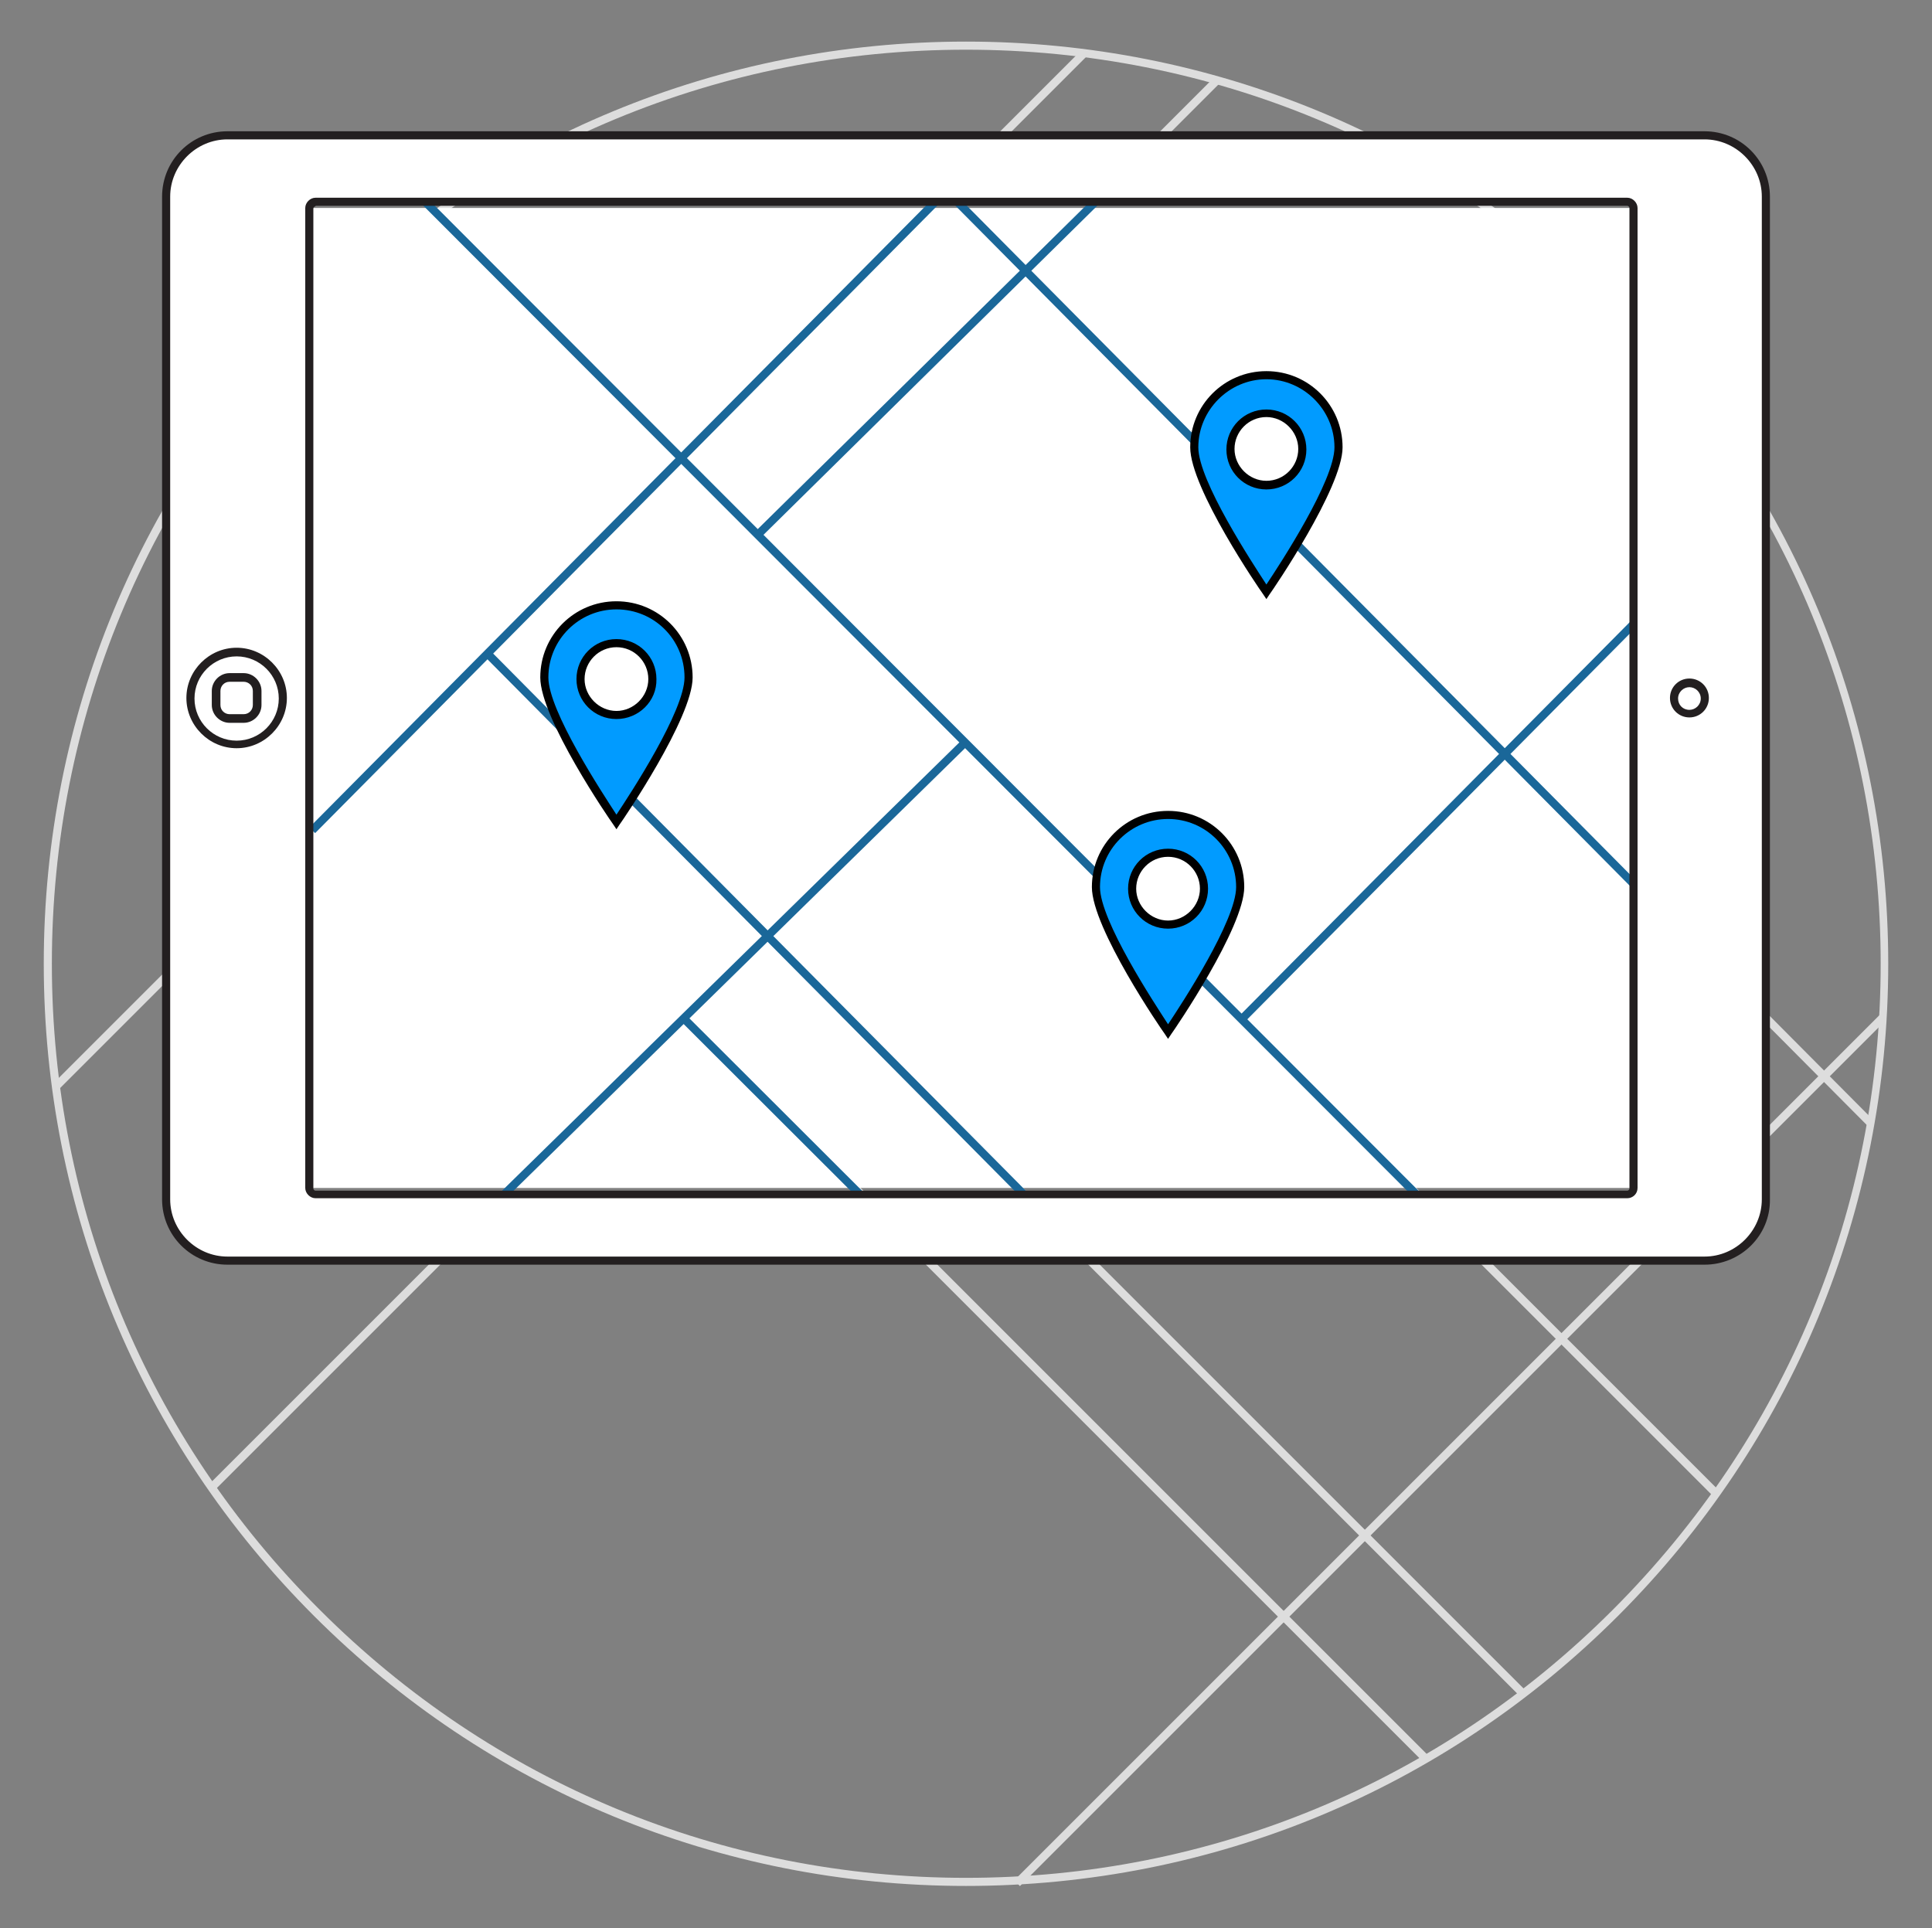 <?xml version="1.0" encoding="utf-8"?>
<!-- Generator: Adobe Illustrator 18.0.0, SVG Export Plug-In . SVG Version: 6.00 Build 0)  -->
<!DOCTYPE svg PUBLIC "-//W3C//DTD SVG 1.1//EN" "http://www.w3.org/Graphics/SVG/1.1/DTD/svg11.dtd">
<svg version="1.1" xmlns="http://www.w3.org/2000/svg" xmlns:xlink="http://www.w3.org/1999/xlink" x="0px" y="0px" width="357.6px"
	 height="356.9px" viewBox="0 0 357.6 356.9" enable-background="new 0 0 357.6 356.9" xml:space="preserve">
<rect x="0" y="0" width="357.6" height="356.9" fill="#808080" stroke="none"/>
<g id="Layer_1">
</g>
<g id="_x31_._Home">
	<g id="icon_4_">
		<g>
			<g>
				<path fill="#DDDDDD" d="M178.8,349.1c-45.6,0-88.5-17.8-120.7-50s-50-75.1-50-120.7s17.8-88.5,50-120.7s75.1-50,120.7-50
					s88.5,17.8,120.7,50s50,75.1,50,120.7s-17.8,88.5-50,120.7S224.4,349.1,178.8,349.1z M178.8,9.2c-45.2,0-87.7,17.6-119.6,49.6
					c-32,32-49.6,74.4-49.6,119.6S27.2,266.1,59.2,298c32,32,74.4,49.6,119.6,49.6S266.5,330,298.5,298c32-32,49.6-74.4,49.6-119.6
					s-17.6-87.7-49.6-119.6C266.5,26.8,224,9.2,178.8,9.2z"/>
			</g>
			<path fill="#FFFFFF" stroke="#231F20" stroke-width="2" stroke-miterlimit="10" d="M302.3,115.7"/>
			<g>
				<g>
					<line fill="#DDDDDD" x1="173.2" y1="37.4" x2="200.8" y2="9.8"/>
					
						<rect x="186.2" y="4.1" transform="matrix(0.707 0.707 -0.707 0.707 71.449 -125.291)" fill="#DDDDDD" width="1.5" height="39"/>
				</g>
				<g>
					<line fill="#DDDDDD" x1="57.8" y1="153.8" x2="10.2" y2="201.4"/>
					
						<rect x="33.2" y="143.9" transform="matrix(0.707 0.707 -0.707 0.707 135.498 27.968)" fill="#DDDDDD" width="1.5" height="67.3"/>
				</g>
				<g>
					<line fill="#DDDDDD" x1="93.5" y1="221.1" x2="38.8" y2="275.7"/>
					
						<rect x="65.4" y="209.7" transform="matrix(0.707 0.707 -0.707 0.707 195.022 25.959)" fill="#DDDDDD" width="1.5" height="77.3"/>
				</g>
				<g>
					<line fill="#DDDDDD" x1="158.2" y1="219.9" x2="263.5" y2="325.3"/>
					
						<rect x="136.3" y="271.8" transform="matrix(0.707 0.707 -0.707 0.707 254.503 -69.229)" fill="#DDDDDD" width="149" height="1.5"/>
				</g>
				<g>
					<line fill="#DDDDDD" x1="188.3" y1="219.9" x2="281.9" y2="313.6"/>
					
						<rect x="168.9" y="266" transform="matrix(0.707 0.707 -0.707 0.707 257.479 -88.105)" fill="#DDDDDD" width="132.4" height="1.5"/>
				</g>
				<g>
					<line fill="#DDDDDD" x1="261.1" y1="219.9" x2="317.5" y2="276.4"/>
					
						<rect x="249.4" y="247.4" transform="matrix(0.707 0.707 -0.707 0.707 260.21 -131.871)" fill="#DDDDDD" width="79.9" height="1.5"/>
				</g>
				<g>
					<line fill="#DDDDDD" x1="300.6" y1="161.9" x2="346.3" y2="207.8"/>
					
						<rect x="291.1" y="184.1" transform="matrix(0.705 0.709 -0.709 0.705 226.329 -174.815)" fill="#DDDDDD" width="64.7" height="1.5"/>
				</g>
				<g>
					<line fill="#DDDDDD" x1="202.9" y1="37.4" x2="225.4" y2="14.9"/>
					
						<rect x="213.3" y="10.2" transform="matrix(0.707 0.707 -0.707 0.707 81.183 -143.738)" fill="#DDDDDD" width="1.5" height="31.8"/>
				</g>
				<g>
					<line fill="#DDDDDD" x1="348.7" y1="188.3" x2="188.3" y2="348.7"/>
					
						<rect x="267.7" y="155.1" transform="matrix(0.707 0.707 -0.707 0.707 268.46 -111.202)" fill="#DDDDDD" width="1.5" height="226.8"/>
				</g>
			</g>
			<rect x="57.3" y="38.5" fill="#FFFFFF" width="245" height="181.4"/>
			<g>
				<path fill="none" stroke="#1A6799" stroke-width="2" stroke-miterlimit="10" d="M282,240.9"/>
				
					<rect x="150.9" y="99.7" transform="matrix(0.704 0.71 -0.71 0.704 142.272 -140.492)" fill="#1A6799" width="177.7" height="1.5"/>
				
					<rect x="114.7" y="13.6" transform="matrix(0.71 0.704 -0.704 0.71 100.783 -53.612)" fill="#1A6799" width="1.5" height="163.9"/>
				
					<rect x="40.8" y="128.5" transform="matrix(0.707 0.708 -0.708 0.707 141.519 -82.751)" fill="#1A6799" width="259.5" height="1.5"/>
				
					<rect x="135.2" y="119.9" transform="matrix(0.7 0.714 -0.714 0.7 168.79 -43.285)" fill="#1A6799" width="1.5" height="118.9"/>
				
					<rect x="265.2" y="100.7" transform="matrix(0.71 0.704 -0.704 0.71 184.297 -143.078)" fill="#1A6799" width="1.5" height="103.3"/>
				
					<rect x="119.7" y="203.9" transform="matrix(0.708 0.707 -0.707 0.708 186.393 -41.105)" fill="#1A6799" width="46.4" height="1.5"/>
				
					<rect x="69" y="170.1" transform="matrix(0.704 0.71 -0.71 0.704 162.655 -48.593)" fill="#1A6799" width="141.3" height="1.5"/>
				
					<rect x="170.8" y="24.3" transform="matrix(0.702 0.712 -0.712 0.702 99.666 -101.869)" fill="#1A6799" width="1.5" height="87.8"/>
			</g>
			<g>
				<g>
					<path fill="#FFFFFF" d="M315.5,25.1H42.1c-6.3,0-11.4,5.1-11.4,11.4V222c0,6.3,5.1,11.4,11.4,11.4h273.4
						c6.3,0,11.4-5.1,11.4-11.4V36.4C326.9,30.2,321.8,25.1,315.5,25.1z M301.2,37.4c0.6,0,1.1,0.5,1.1,1.1v181.4
						c0,0.6-0.5,1.1-1.1,1.1H58.4c-0.6,0-1.1-0.5-1.1-1.1V38.5c0-0.6,0.5-1.1,1.1-1.1H301.2z"/>
					<path fill="#231F20" d="M315.5,234.1H42.1c-6.7,0-12.1-5.4-12.1-12.1V36.4c0-6.7,5.4-12.1,12.1-12.1h273.4
						c6.7,0,12.1,5.4,12.1,12.1V222C327.7,228.7,322.2,234.1,315.5,234.1z M42.1,25.8c-5.8,0-10.6,4.8-10.6,10.6V222
						c0,5.8,4.8,10.6,10.6,10.6h273.4c5.8,0,10.6-4.8,10.6-10.6V36.4c0-5.8-4.8-10.6-10.6-10.6H42.1z M301.2,221.8H58.4
						c-1,0-1.9-0.9-1.9-1.9V38.5c0-1,0.9-1.9,1.9-1.9h242.8c1,0,1.9,0.9,1.9,1.9v181.4C303.1,221,302.2,221.8,301.2,221.8z
						 M58.4,38.2c-0.2,0-0.4,0.2-0.4,0.4v181.4c0,0.2,0.2,0.4,0.4,0.4h242.8c0.2,0,0.4-0.2,0.4-0.4V38.5c0-0.2-0.2-0.4-0.4-0.4H58.4
						z"/>
				</g>
				<g>
					<path fill="#FFFFFF" d="M43.8,120.7c4.7,0,8.5,3.8,8.5,8.5c0,4.7-3.8,8.5-8.5,8.5c-4.7,0-8.5-3.8-8.5-8.5
						C35.3,124.5,39.1,120.7,43.8,120.7z"/>
					<path fill="#231F20" d="M43.8,138.5c-5.1,0-9.3-4.2-9.3-9.3c0-5.1,4.2-9.3,9.3-9.3c5.1,0,9.3,4.2,9.3,9.3
						S48.9,138.5,43.8,138.5z M43.8,121.5c-4.3,0-7.8,3.5-7.8,7.8c0,4.3,3.5,7.8,7.8,7.8s7.8-3.5,7.8-7.8S48.1,121.5,43.8,121.5z"/>
				</g>
				<g>
					<path fill="#FFFFFF" d="M42.5,125.4h2.6c1.4,0,2.5,1.1,2.5,2.5v2.6c0,1.4-1.1,2.5-2.5,2.5h-2.6c-1.4,0-2.5-1.1-2.5-2.5v-2.6
						C40,126.5,41.1,125.4,42.5,125.4z"/>
					<path fill="#231F20" d="M45.1,133.8h-2.6c-1.8,0-3.3-1.5-3.3-3.3v-2.6c0-1.8,1.5-3.3,3.3-3.3h2.6c1.8,0,3.3,1.5,3.3,3.3v2.6
						C48.4,132.3,46.9,133.8,45.1,133.8z M42.5,126.2c-1,0-1.7,0.8-1.7,1.7v2.6c0,1,0.8,1.7,1.7,1.7h2.6c1,0,1.7-0.8,1.7-1.7v-2.6
						c0-1-0.8-1.7-1.7-1.7H42.5z"/>
				</g>
				<g>
					<circle fill="#FFFFFF" cx="312.7" cy="129.2" r="2.8"/>
					<path fill="#231F20" d="M312.7,132.8c-2,0-3.6-1.6-3.6-3.6s1.6-3.6,3.6-3.6c2,0,3.6,1.6,3.6,3.6S314.7,132.8,312.7,132.8z
						 M312.7,127.2c-1.1,0-2.1,0.9-2.1,2.1s0.9,2.1,2.1,2.1c1.1,0,2.1-0.9,2.1-2.1S313.8,127.2,312.7,127.2z"/>
				</g>
			</g>
			<g id="Layer_6_6_">
				<g>
					<path fill="#019BFF" d="M234.4,69.5c-7.4,0-13.4,6-13.4,13.4c0,7.4,13.4,26.7,13.4,26.7s13.4-19.3,13.4-26.7
						C247.7,75.4,241.7,69.5,234.4,69.5z M234.4,89.8c-3.7,0-6.7-3-6.7-6.7c0-3.7,3-6.7,6.7-6.7c3.7,0,6.7,3,6.7,6.7
						C241,86.8,238.1,89.8,234.4,89.8z"/>
					<path d="M234.4,110.9l-0.6-0.9c-0.6-0.8-13.5-19.6-13.5-27.2c0-7.8,6.3-14.1,14.1-14.1c7.8,0,14.1,6.3,14.1,14.1
						c0,7.5-12.9,26.4-13.5,27.2L234.4,110.9z M234.4,70.2c-6.9,0-12.6,5.7-12.6,12.6c0,6.2,10,21.4,12.6,25.4
						C237,104.3,247,89,247,82.8C247,75.9,241.3,70.2,234.4,70.2z M234.4,90.6c-4.1,0-7.4-3.3-7.4-7.4s3.3-7.4,7.4-7.4
						s7.4,3.3,7.4,7.4S238.5,90.6,234.4,90.6z M234.4,77.2c-3.3,0-5.9,2.7-5.9,5.9s2.7,5.9,5.9,5.9c3.3,0,5.9-2.7,5.9-5.9
						S237.6,77.2,234.4,77.2z"/>
				</g>
			</g>
			<g id="Layer_6_2_">
				<g>
					<path fill="#019BFF" d="M114.1,112c-7.4,0-13.4,6-13.4,13.4c0,7.4,13.4,26.7,13.4,26.7s13.4-19.3,13.4-26.7
						C127.5,118,121.5,112,114.1,112z M114.1,132.3c-3.7,0-6.7-3-6.7-6.7c0-3.7,3-6.7,6.7-6.7c3.7,0,6.7,3,6.7,6.7
						C120.8,129.4,117.8,132.3,114.1,132.3z"/>
					<path d="M114.1,153.5l-0.6-0.9c-0.6-0.8-13.5-19.6-13.5-27.2c0-7.8,6.3-14.1,14.1-14.1s14.1,6.3,14.1,14.1
						c0,7.5-12.9,26.4-13.5,27.2L114.1,153.5z M114.1,112.8c-6.9,0-12.6,5.6-12.6,12.6c0,6.2,10,21.4,12.6,25.4
						c2.6-3.9,12.6-19.2,12.6-25.4C126.7,118.4,121.1,112.8,114.1,112.8z M114.1,133.1c-4.1,0-7.4-3.3-7.4-7.4
						c0-4.1,3.3-7.4,7.4-7.4s7.4,3.3,7.4,7.4C121.6,129.8,118.2,133.1,114.1,133.1z M114.1,119.8c-3.3,0-5.9,2.7-5.9,5.9
						s2.7,5.9,5.9,5.9s5.9-2.7,5.9-5.9S117.4,119.8,114.1,119.8z"/>
				</g>
			</g>
			<g id="Layer_6_1_">
				<g>
					<path fill="#019BFF" d="M216.2,150.8c-7.4,0-13.4,6-13.4,13.4c0,7.4,13.4,26.7,13.4,26.7s13.4-19.3,13.4-26.7
						C229.6,156.8,223.6,150.8,216.2,150.8z M216.2,171.2c-3.7,0-6.7-3-6.7-6.7c0-3.7,3-6.7,6.7-6.7c3.7,0,6.7,3,6.7,6.7
						C222.9,168.2,219.9,171.2,216.2,171.2z"/>
					<path d="M216.2,192.3l-0.6-0.9c-0.6-0.8-13.5-19.6-13.5-27.2c0-7.8,6.3-14.1,14.1-14.1c7.8,0,14.1,6.3,14.1,14.1
						c0,7.5-12.9,26.4-13.5,27.2L216.2,192.3z M216.2,151.6c-6.9,0-12.6,5.6-12.6,12.6c0,6.2,10,21.4,12.6,25.4
						c2.6-3.9,12.6-19.2,12.6-25.4C228.8,157.3,223.2,151.6,216.2,151.6z M216.2,171.9c-4.1,0-7.4-3.3-7.4-7.4s3.3-7.4,7.4-7.4
						c4.1,0,7.4,3.3,7.4,7.4S220.3,171.9,216.2,171.9z M216.2,158.6c-3.3,0-5.9,2.7-5.9,5.9s2.7,5.9,5.9,5.9s5.9-2.7,5.9-5.9
						S219.5,158.6,216.2,158.6z"/>
				</g>
			</g>
		</g>
	</g>
</g>
</svg>
